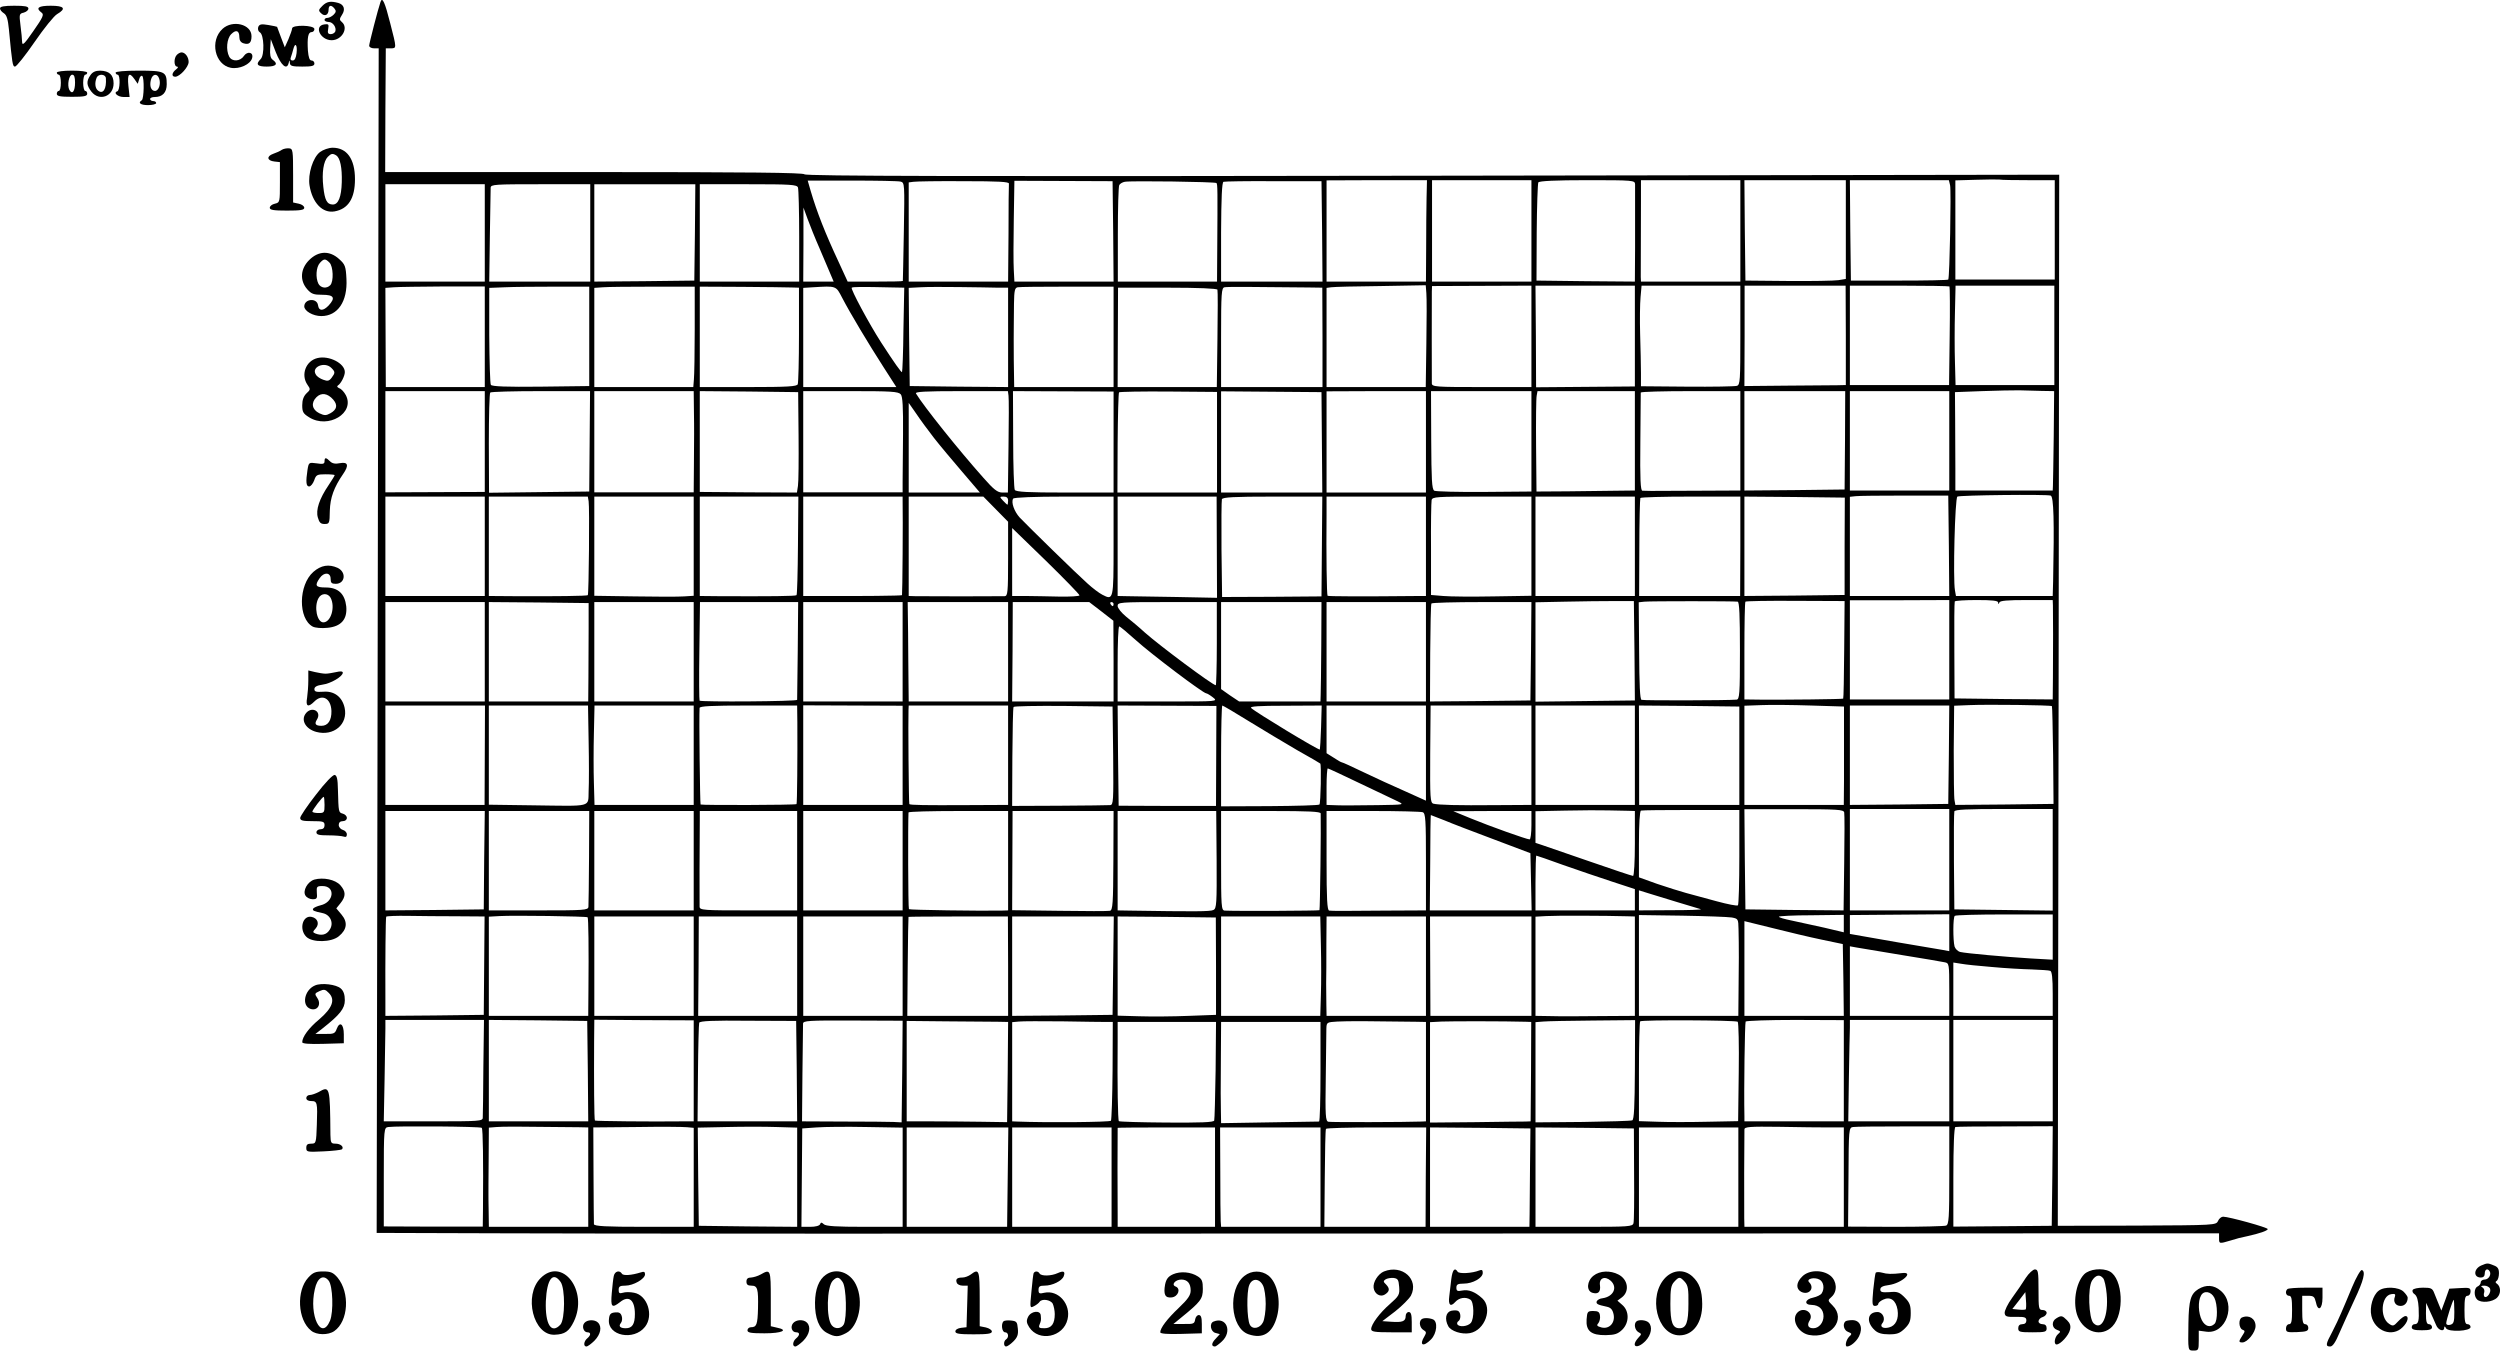 <?xml version="1.0" standalone="no"?>
<!DOCTYPE svg PUBLIC "-//W3C//DTD SVG 20010904//EN"
 "http://www.w3.org/TR/2001/REC-SVG-20010904/DTD/svg10.dtd">
<svg version="1.0" xmlns="http://www.w3.org/2000/svg"
 width="1232.509pt" height="665.829pt" viewBox="0 0 1232.509 665.829"
 preserveAspectRatio="xMidYMid meet">
<g transform="translate(-76,698.828) scale(0.1,-0.1)"
fill="#000000" stroke="none">
<path d="M2636 6979 c-12 -34 -56 -205 -56 -216 0 -7 11 -13 24 -13 l23 0 -5
-2920 -5 -2920 634 -2 c349 -2 2392 -2 4542 -1 l3907 1 0 -24 c0 -28 1 -28 55
-12 46 14 40 12 85 22 59 13 100 27 100 35 0 8 -192 61 -220 61 -8 0 -20 -9
-25 -21 -10 -21 -14 -21 -400 -23 l-390 -1 4 2591 3 2591 -3090 -5 c-2309 -4
-3091 -2 -3096 7 -5 8 -276 11 -1037 11 l-1030 0 1 305 2 305 24 0 c30 0 30
-1 -2 123 -26 103 -39 133 -48 106z m8125 -879 l129 0 0 -245 0 -245 -245 0
-245 0 0 245 0 244 103 3 c56 2 108 2 115 1 8 -2 72 -3 143 -3z m-5561 -7 c20
-5 20 -11 16 -247 -2 -132 -5 -242 -5 -243 -1 -2 -62 -3 -137 -3 l-135 0 -45
98 c-66 141 -107 246 -137 348 l-15 52 219 0 c120 0 228 -2 239 -5z m534 -10
c-1 -7 -2 -119 -2 -248 l-2 -235 -245 0 -245 0 0 244 0 245 23 3 c12 2 123 4
247 3 174 0 225 -3 224 -12z m514 -235 l2 -248 -244 0 -245 0 -3 58 c-2 31 -2
143 0 248 l3 191 242 -1 242 -1 3 -247z m509 238 c6 -5 6 -34 4 -333 l-1 -153
-244 0 -245 0 0 233 c0 127 3 237 7 243 4 7 16 14 27 16 28 6 446 0 452 -6z
m521 -238 l2 -248 -250 0 -250 0 0 244 c1 166 4 246 12 248 6 2 117 4 247 3
l236 0 3 -247z m515 164 c-1 -48 -2 -160 -2 -249 l-1 -163 -245 0 -245 0 0
250 0 249 248 1 247 0 -2 -88z m517 -162 l0 -250 -245 0 -245 0 0 250 0 250
245 0 245 0 0 -250z m511 230 c0 -11 0 -49 0 -85 0 -36 0 -139 0 -230 l-1
-165 -242 2 -243 3 1 237 c1 130 5 241 8 247 5 7 84 11 242 11 227 0 234 -1
235 -20z m519 -230 l0 -250 -245 0 -245 0 -1 23 c0 21 0 151 1 370 l0 107 245
0 245 0 0 -250z m520 6 l0 -243 -37 -6 c-21 -3 -132 -5 -248 -4 l-210 2 -3
248 -2 247 250 0 250 0 0 -244z m514 219 c6 -23 -2 -454 -9 -465 -2 -3 -110
-5 -242 -5 l-238 0 -3 248 -2 247 244 0 244 0 6 -25z m-7224 -235 l0 -240
-245 0 -245 0 0 240 0 240 245 0 245 0 0 -240z m520 0 l0 -240 -249 0 -249 0
3 223 c2 122 4 230 4 240 1 16 20 17 246 17 l245 0 0 -240z m516 3 l-3 -238
-247 -3 -246 -2 0 240 0 240 249 0 249 0 -2 -237z m508 221 c3 -9 6 -117 6
-240 l0 -224 -245 0 -245 0 0 240 0 240 239 0 c209 0 240 -2 245 -16z m108
-304 c22 -52 47 -110 54 -127 l14 -33 -75 0 -75 0 1 183 0 182 20 -55 c11 -30
38 -98 61 -150z m-1652 -432 l0 -248 -244 0 -244 0 -1 244 -1 245 42 3 c24 2
134 3 246 4 l202 0 0 -248z m515 2 l0 -245 -239 -3 c-168 -2 -242 1 -246 9 -4
6 -7 116 -8 245 l0 233 77 3 c42 2 153 3 246 3 l170 0 0 -245z m520 35 c0
-116 -2 -227 -4 -247 l-3 -38 -244 0 -244 0 0 244 0 245 43 3 c23 2 134 3 247
3 l205 0 0 -210z m477 206 l37 -1 0 -231 c0 -127 -3 -237 -6 -245 -4 -11 -48
-14 -244 -14 l-239 0 0 248 0 247 208 -1 c114 -1 224 -2 244 -3z m250 -51 c40
-77 130 -227 204 -342 l63 -98 -229 0 -230 0 0 244 0 245 48 3 c116 7 113 8
144 -52z m254 51 l52 -1 -4 -206 c-1 -113 -5 -208 -7 -210 -3 -4 -39 47 -103
146 -60 93 -152 265 -145 270 8 4 36 5 207 1z m512 -1 l52 0 0 -245 0 -245
-242 2 -243 3 -3 242 -2 242 57 3 c32 2 119 2 193 1 74 -1 159 -2 188 -3z
m572 -242 l0 -248 -245 0 -245 0 -2 133 c0 72 -1 148 0 167 0 19 1 70 1 112 1
64 4 77 18 80 9 2 120 3 245 3 l228 0 0 -247z m962 243 l67 -1 1 -245 0 -245
-250 0 -250 0 0 244 c0 222 2 245 17 248 15 3 133 2 415 -1z m580 -28 c2 -21
2 -134 0 -250 l-3 -213 -244 0 -245 0 0 244 0 245 23 3 c12 2 122 5 244 6
l222 4 3 -39z m518 -213 l0 -250 -245 0 c-226 0 -245 1 -246 18 -1 21 0 416 0
453 l1 27 245 1 245 1 0 -250z m510 1 l0 -248 -243 -2 -244 -2 -1 251 -2 250
245 0 245 0 0 -249z m520 5 c0 -224 -1 -245 -17 -250 -10 -3 -120 -5 -245 -4
l-228 2 0 65 c0 36 -2 122 -4 191 -2 69 -1 151 2 183 l5 57 243 0 244 0 0
-244z m520 -1 l0 -245 -42 -1 c-24 0 -136 -1 -251 -2 l-207 -2 1 248 0 247
249 0 249 0 1 -245z m511 241 c2 -2 3 -113 1 -245 l-3 -241 -244 0 -245 0 0
245 0 245 243 0 c134 0 246 -2 248 -4z m517 -241 l0 -245 -244 0 -243 0 -3
113 c-2 61 -2 172 0 245 l3 132 243 0 244 0 0 -245z m-4126 225 c2 -5 2 -116
0 -245 l-3 -235 -244 0 -245 0 1 245 1 245 243 0 c152 0 245 -4 247 -10z
m4064 -499 l61 -1 -2 -222 c-2 -123 -3 -233 -4 -245 l-1 -23 -240 0 -240 0 0
108 c0 59 -1 168 -1 242 l-1 135 133 5 c74 3 157 4 184 4 28 -1 78 -2 111 -3z
m-7676 -249 l0 -249 -245 -1 -245 -1 0 250 0 249 245 0 245 0 0 -248z m517 1
l-2 -248 -247 -3 -247 -3 -1 244 c0 134 3 247 7 250 3 4 116 7 249 7 l243 0
-2 -247z m514 160 c1 -49 1 -104 1 -123 0 -19 -1 -92 -1 -162 l-1 -127 -245 0
-245 0 0 249 0 250 245 0 245 0 1 -87z m516 -133 c1 -118 0 -230 -3 -247 l-5
-33 -239 1 -240 2 0 248 0 249 243 -2 242 -3 2 -215z m504 204 c9 -11 12 -61
11 -197 -1 -100 -2 -205 -2 -234 l0 -52 -245 0 -245 0 0 249 0 250 234 0 c200
0 235 -2 247 -16z m531 -6 c2 -13 2 -125 0 -250 l-3 -228 -28 0 c-23 0 -42 15
-93 73 -122 137 -294 352 -332 415 -6 9 41 12 223 12 l230 0 3 -22z m518 -229
l0 -249 -239 0 c-181 0 -242 3 -248 13 -4 6 -8 119 -8 249 l-1 238 248 -1 248
-1 0 -249z m510 -1 l0 -248 -245 0 -246 0 1 244 c1 134 4 247 7 250 3 3 113 5
244 4 l239 -2 0 -248z m517 0 l2 -248 -250 0 -249 0 0 250 0 249 248 -2 247
-2 2 -247z m513 2 l0 -250 -245 0 -245 0 0 249 0 250 245 1 245 0 0 -250z
m520 3 l0 -248 -233 -2 c-127 -1 -238 2 -246 6 -12 8 -14 54 -15 250 l-1 241
248 0 247 0 0 -247z m510 2 l0 -245 -87 -1 c-49 -1 -158 -2 -243 -3 l-155 -1
-2 225 c-1 124 0 235 3 248 l4 22 240 0 240 0 0 -245z m520 0 l0 -245 -205 -1
c-113 0 -218 -1 -235 -1 -16 0 -36 1 -43 1 -9 1 -12 54 -10 239 1 130 2 240 2
245 1 4 111 7 246 7 l245 0 0 -245z m516 3 l-2 -243 -247 -3 -247 -2 0 245 0
245 249 0 248 0 -1 -242z m514 -3 l0 -245 -245 0 -245 0 0 245 0 245 245 0
245 0 0 -245z m-5006 15 c28 -36 91 -111 139 -167 l88 -103 -176 0 -175 0 0
221 0 221 37 -53 c20 -30 59 -83 87 -119z m5004 -532 l2 -248 -245 0 -245 0 0
244 0 245 28 3 c15 2 124 3 242 3 l215 0 3 -247z m502 247 c15 -5 18 -125 12
-422 l-2 -73 -239 0 -238 0 -5 28 c-10 55 0 455 12 462 12 7 437 12 460 5z
m-7720 -250 l0 -245 -245 0 -245 0 0 245 0 245 245 0 245 0 0 -245z m512 222
c5 -27 1 -457 -4 -463 -4 -4 -159 -6 -355 -5 l-133 1 0 245 0 245 244 0 244 0
4 -23z m518 -221 l0 -245 -47 -3 c-27 -2 -137 -2 -245 0 l-198 3 0 244 0 245
245 0 245 0 0 -244z m514 3 c-1 -132 -4 -242 -7 -245 -5 -5 -130 -6 -379 -5
l-98 1 0 245 0 245 243 0 243 0 -2 -241z m516 219 c2 -82 -1 -462 -3 -464 -3
-3 -207 -5 -384 -4 l-103 0 0 245 0 245 245 0 245 0 0 -22z m459 -40 l61 -62
0 -183 c0 -167 -2 -183 -17 -184 -22 -1 -396 -1 -440 0 l-33 1 0 245 0 245
184 0 184 0 61 -62z m61 42 c0 -11 -2 -20 -3 -20 -2 0 -12 9 -22 20 -18 19
-17 20 3 20 15 0 22 -6 22 -20z m520 -224 c0 -266 -1 -268 -55 -240 -16 8 -49
33 -74 56 -53 47 -292 281 -334 325 -27 30 -43 75 -32 93 4 6 107 10 251 10
l244 0 0 -244z m509 -5 l1 -250 -197 4 c-109 2 -219 4 -245 4 l-48 1 0 245 0
245 244 0 244 0 1 -249z m518 3 l-2 -246 -245 -2 -245 -1 -3 235 c-1 129 0
240 2 247 4 10 61 13 250 13 l245 0 -2 -246z m513 1 l0 -245 -32 0 c-289 -3
-449 -2 -453 1 -4 4 -7 199 -5 402 l0 87 245 0 245 0 0 -245z m520 0 l0 -244
-187 -3 c-104 -2 -215 -1 -248 2 l-60 5 0 225 c-1 124 1 233 3 243 4 16 24 17
248 17 l244 0 0 -245z m510 0 l0 -245 -245 0 -245 0 0 245 0 245 245 0 245 0
0 -245z m520 0 l-1 -245 -249 0 -249 0 1 238 c0 130 3 240 5 245 2 4 114 7
248 7 l245 0 0 -245z m514 0 l0 -240 -247 -3 -247 -2 0 245 0 245 248 -2 247
-3 -1 -240z m-3772 -242 c-1 -4 -45 -7 -99 -6 -54 1 -128 3 -165 3 l-68 0 0
168 0 167 166 -161 c91 -89 166 -166 166 -171z m2736 -273 l2 -245 -245 -3
-245 -3 0 245 0 245 148 3 c81 2 190 3 242 3 l95 0 3 -245z m509 242 c8 -2 11
-67 11 -242 0 -215 -2 -240 -17 -241 -46 -4 -458 -5 -468 -1 -8 2 -11 72 -12
242 l-2 239 28 3 c28 3 438 3 460 0z m525 -236 c-1 -132 -3 -241 -5 -242 -2
-3 -293 -6 -409 -5 l-78 1 0 238 c0 131 2 241 5 244 3 3 114 5 247 4 l242 -1
-2 -239z m518 -1 l0 -245 -245 0 -245 0 0 244 0 245 245 0 245 1 0 -245z m241
233 c0 -10 2 -10 6 0 3 9 40 12 134 12 l129 0 1 -27 c1 -38 1 -225 0 -356 l-1
-107 -242 2 -242 3 -1 235 c-1 129 0 238 2 243 2 4 51 7 109 7 76 0 104 -3
105 -12z m-7461 -243 l0 -245 -245 0 -245 0 0 245 0 245 245 0 245 0 0 -245z
m512 115 c0 -69 -1 -178 -1 -242 l-1 -118 -245 0 -245 0 0 245 0 245 246 -2
246 -3 0 -125z m518 -115 l0 -245 -245 0 -245 0 0 245 0 245 245 0 245 0 0
-245z m513 8 c-2 -131 -3 -241 -3 -245 0 -8 -473 -11 -481 -4 -2 2 -3 113 -1
245 l3 241 242 0 242 0 -2 -237z m517 -8 l0 -245 -245 0 -245 0 0 245 0 245
245 0 245 0 0 -245z m520 0 l0 -245 -245 0 -245 0 -1 93 c0 50 -2 161 -2 244
l-2 153 248 0 247 0 0 -245z m460 199 l59 -46 1 -199 0 -199 -250 0 -250 0 2
245 1 245 188 0 189 0 60 -46z m60 36 c0 -5 -2 -10 -4 -10 -3 0 -8 5 -11 10
-3 6 -1 10 4 10 6 0 11 -4 11 -10z m509 -195 c0 -113 -3 -205 -5 -205 -15 0
-277 195 -350 260 -27 25 -69 60 -92 78 -23 19 -42 42 -42 53 0 18 11 19 244
19 l245 0 0 -205z m515 -8 c-1 -116 -2 -227 -3 -244 l-1 -33 -201 0 -200 0
-45 30 -44 31 0 214 0 215 248 0 247 0 -1 -213z m516 -32 l0 -245 -245 0 -245
0 0 245 0 245 245 0 245 0 0 -245z m518 3 l-3 -243 -248 -3 -247 -2 1 237 c1
131 3 241 6 246 2 4 114 7 249 7 l244 0 -2 -242z m-1948 54 c75 -68 332 -262
347 -262 4 0 19 -9 33 -20 25 -20 25 -20 -222 -20 l-248 0 0 185 c0 102 3 185
8 185 4 0 41 -31 82 -68z m3491 -452 c0 -69 0 -178 0 -242 l-1 -118 -245 0
-245 0 0 245 0 244 83 3 c45 2 155 1 245 -2 l163 -5 0 -125z m1025 127 c2 -2
4 -111 6 -243 l2 -239 -242 -3 -242 -2 -4 22 c-3 13 -4 123 -4 245 l2 222 75
3 c91 4 403 0 407 -5z m-7726 -242 l-1 -245 -245 0 -244 0 0 245 0 245 245 0
246 0 -1 -245z m512 68 c2 -98 2 -208 0 -245 -3 -81 22 -74 -274 -70 l-218 3
0 244 0 245 245 0 244 0 3 -177z m518 -68 l0 -245 -245 0 -244 0 -3 108 c-2
59 -2 169 0 245 l3 137 245 0 244 0 0 -245z m511 163 c1 -169 -1 -402 -4 -404
-5 -5 -468 -6 -473 -2 -3 4 -8 433 -5 476 1 9 56 12 241 12 l240 0 1 -82z
m519 -164 l0 -244 -245 0 -245 0 0 245 0 246 245 -1 245 -1 0 -245z m520 1 l0
-245 -207 -1 c-201 -1 -275 0 -280 5 -3 3 -6 426 -4 464 l1 22 245 0 245 0 0
-245z m518 -2 c2 -226 1 -243 -15 -244 -10 -1 -123 -2 -251 -3 l-232 -1 1 240
c1 132 3 243 6 248 2 4 113 6 246 5 l242 -3 3 -242z m508 -2 l-1 -246 -240 0
-240 1 -3 247 -2 247 243 -1 244 -1 -1 -247z m162 171 c70 -43 177 -107 237
-142 61 -34 112 -64 114 -66 6 -5 2 -196 -4 -202 -3 -4 -114 -7 -246 -8 l-239
-1 0 248 c0 137 3 249 6 249 3 0 63 -35 132 -78z m355 -29 c-2 -59 -5 -108 -6
-110 -5 -5 -319 185 -339 205 -8 8 39 11 169 11 l179 1 -3 -107z m517 -127 l0
-235 -102 46 c-57 25 -149 67 -205 94 -56 27 -104 49 -108 49 -3 0 -21 10 -40
23 l-35 22 0 118 0 117 245 0 245 0 0 -234z m520 -11 l0 -245 -167 -1 c-204
-2 -292 1 -316 7 -16 5 -17 24 -16 245 l2 239 249 0 248 0 0 -245z m510 0 l0
-245 -245 0 -245 0 0 245 0 245 245 0 245 0 0 -245z m515 -2 l0 -243 -247 0
-247 0 0 245 -1 245 247 -2 248 -3 0 -242z m1033 5 l-3 -243 -242 -3 -243 -2
0 245 0 245 245 0 245 0 -2 -242z m-2905 -141 c84 -40 168 -80 187 -89 35 -17
34 -17 -95 -19 -139 -2 -184 -2 -227 0 l-28 1 0 90 c0 50 3 90 6 90 3 0 74
-33 157 -73z m1325 -136 l32 -1 0 -160 c0 -90 -4 -160 -9 -160 -5 0 -101 32
-213 71 -112 39 -218 75 -235 81 l-33 11 0 78 0 78 148 3 c81 2 176 2 212 1
36 -1 80 -2 98 -2z m547 -228 c0 -127 -3 -235 -7 -238 -3 -4 -50 5 -105 20
-54 15 -122 33 -151 41 -29 8 -93 28 -143 45 l-89 32 0 162 c0 100 4 165 10
167 6 2 117 3 248 3 l237 0 0 -232z m517 220 c2 -9 2 -121 0 -250 l-3 -233
-242 2 -242 3 -3 247 -2 247 244 0 c217 0 245 -2 248 -16z m518 -233 l0 -250
-245 0 -245 0 0 250 0 250 245 0 245 0 0 -250z m510 0 l0 -251 -242 3 -243 3
-2 235 c-1 129 0 241 2 248 3 9 61 12 245 12 l240 0 0 -250z m-7733 -2 l-2
-243 -242 -3 -243 -2 0 245 0 245 245 0 245 0 -3 -242z m517 15 c-1 -126 -2
-236 -3 -245 -1 -17 -20 -18 -246 -18 l-245 0 0 245 0 245 248 0 247 0 -1
-227z m516 -18 l0 -245 -245 0 -245 0 0 245 0 245 245 0 245 0 0 -245z m510 0
l0 -245 -240 0 c-222 0 -240 1 -241 18 -1 14 0 319 1 435 l0 37 240 0 240 0 0
-245z m520 0 l0 -245 -245 0 -245 0 0 245 0 245 245 0 245 0 0 -245z m520 0
l0 -245 -32 -1 c-104 -2 -453 3 -457 7 -4 4 -5 425 -2 477 1 4 111 7 246 7
l245 0 0 -245z m519 1 c-1 -212 -3 -245 -17 -248 -8 -2 -120 -2 -249 0 l-233
3 1 244 1 245 249 0 249 0 -1 -244z m509 4 c1 -217 0 -241 -16 -248 -15 -8
-93 -8 -414 -3 l-58 1 0 245 0 245 243 0 243 0 2 -240z m513 228 c2 -63 -3
-473 -6 -477 -4 -3 -402 -5 -467 -2 -17 1 -18 20 -18 246 l0 245 245 0 c189 0
245 -3 246 -12z m503 6 c14 -5 16 -36 16 -245 l0 -239 -197 -1 c-218 -2 -262
-2 -280 0 -10 1 -13 57 -13 246 l0 245 229 0 c126 0 236 -3 245 -6z m536 -64
c0 -38 -4 -70 -9 -70 -14 0 -196 65 -291 104 l-85 35 193 1 192 0 0 -70z
m-429 24 c35 -15 145 -57 244 -94 l180 -68 3 -141 3 -141 -251 0 -251 0 2 235
c0 129 2 235 3 235 1 0 31 -12 67 -26z m585 -220 c71 -25 180 -62 241 -82
l113 -37 0 -52 0 -53 -245 0 -245 0 0 135 c0 74 2 135 4 135 2 0 61 -20 132
-46z m569 -185 c55 -16 105 -31 110 -33 6 -3 -61 -5 -147 -5 l-158 -1 0 50 0
49 48 -15 c26 -8 92 -28 147 -45z m-6023 -68 l137 -1 -2 -242 -2 -243 -242 -3
-243 -2 0 82 c-1 188 1 402 4 407 2 3 51 5 108 4 56 -1 165 -2 240 -2z m645
-5 c4 -4 6 -148 4 -363 l-1 -123 -245 0 -245 0 0 244 0 245 53 3 c70 4 429 -1
434 -6z m5126 5 l37 -1 0 -245 0 -245 -165 -1 c-91 -1 -172 -1 -180 -1 -8 0
-44 0 -80 1 l-65 1 0 244 0 245 53 3 c46 3 296 2 400 -1z m515 -6 c31 -6 32
-7 33 -58 2 -73 2 -194 0 -319 l-1 -108 -245 0 -245 0 0 249 0 248 213 -3
c116 -2 227 -6 245 -9z m552 -30 l0 -43 -97 23 c-54 12 -126 28 -160 35 -35 7
-63 15 -63 19 0 3 72 7 160 7 l160 2 0 -43z m520 -45 l0 -91 -32 6 c-135 22
-334 57 -390 67 l-68 12 0 46 0 47 245 2 245 2 0 -91z m510 -21 l0 -112 -107
6 c-128 8 -319 25 -349 32 -12 3 -24 15 -28 27 -8 31 -8 143 1 151 3 4 114 7
245 7 l238 0 0 -111z m-6700 -144 l0 -245 -245 0 -245 0 0 245 0 245 245 0
245 0 0 -245z m510 0 l0 -245 -244 0 -244 0 2 245 1 245 242 0 243 0 0 -245z
m520 0 l0 -245 -245 0 -245 0 0 245 0 245 245 0 245 0 0 -245z m520 0 l0 -245
-249 0 -248 0 2 243 c1 133 3 243 4 245 0 1 111 2 246 2 l244 0 1 -245z m518
3 l-3 -243 -247 -3 -248 -2 0 245 0 245 250 0 251 0 -3 -242z m507 -3 l0 -240
-135 -5 c-74 -3 -183 -4 -242 -2 l-108 3 0 245 0 244 242 -2 242 -3 1 -240z
m517 103 c2 -79 2 -189 0 -245 l-3 -103 -244 0 -245 0 0 245 0 245 244 0 245
0 3 -142z m518 -103 l0 -245 -245 0 -245 0 -1 53 c0 28 -1 77 -1 107 1 30 1
117 1 193 l1 137 245 0 245 0 0 -245z m520 0 l0 -245 -249 0 -249 0 -1 245 -1
245 250 0 250 0 0 -245z m1430 131 l105 -22 3 -177 2 -177 -245 0 -245 0 0
234 0 233 138 -34 c75 -19 184 -45 242 -57z m395 -76 c105 -17 200 -33 213
-36 21 -4 22 -8 22 -134 l0 -130 -245 0 -245 0 0 171 0 172 33 -6 c17 -3 118
-20 222 -37z m445 -59 c63 -6 151 -11 195 -12 44 -2 86 -4 93 -7 8 -3 12 -35
12 -113 l0 -109 -245 0 -245 0 0 131 0 132 38 -6 c21 -4 89 -11 152 -16z
m-7437 -493 c-1 -128 -2 -241 -3 -250 0 -17 -18 -18 -244 -18 l-244 0 4 208
c2 114 4 226 4 250 l0 42 243 0 243 0 -3 -232z m515 -20 l2 -248 -245 0 -245
0 0 250 0 250 243 -2 242 -3 3 -247z m522 1 l0 -249 -52 0 c-156 -2 -433 1
-435 4 -4 3 -5 197 -4 389 l1 108 245 -2 245 -1 0 -249z m508 -1 l2 -248 -245
0 -246 0 2 238 c1 130 4 242 6 248 3 9 71 12 241 10 l237 -1 3 -247z m520 -2
l-3 -251 -40 2 c-22 1 -132 2 -245 2 l-206 1 2 233 c2 127 3 239 3 249 1 14
25 16 246 15 l245 -1 -2 -250z m470 245 l52 -1 -2 -247 -3 -247 -130 2 c-71 1
-183 2 -247 2 l-118 0 0 248 0 247 198 -2 c108 -1 221 -2 250 -2z m538 -1 l30
0 -1 -239 c-1 -131 -5 -243 -8 -248 -5 -7 -315 -10 -464 -4 l-23 1 0 244 0
245 33 3 c17 2 115 2 217 1 102 -2 199 -3 216 -3z m1522 1 l52 -1 0 -245 0
-245 -22 -1 c-75 -3 -446 -4 -459 -1 -14 3 -16 28 -13 215 1 117 3 226 3 244
1 31 2 32 54 35 45 3 188 2 385 -1z m544 0 l27 -1 -1 -245 -2 -245 -26 -1
c-14 0 -125 -1 -247 -3 l-223 -2 0 247 0 248 58 3 c47 2 312 2 414 -1z m538
-237 c-1 -179 -4 -246 -13 -249 -7 -3 -117 -6 -244 -8 l-233 -2 0 247 0 247
38 3 c20 2 131 4 245 5 l208 2 -1 -245z m507 237 c4 -3 7 -115 5 -248 l-3
-242 -152 -3 c-84 -2 -194 -2 -244 0 l-93 3 0 243 c0 133 3 245 6 249 8 8 470
6 481 -2z m523 -242 l0 -249 -245 0 -245 0 0 23 c-3 136 2 462 6 469 3 4 113
8 245 8 l239 -1 0 -250z m520 1 l0 -250 -249 0 -249 0 3 213 c2 116 4 229 5
250 l0 37 245 0 245 0 0 -250z m510 0 l0 -250 -245 0 -245 0 0 250 0 250 245
0 245 0 0 -250z m-4127 3 c-2 -131 -5 -243 -7 -249 -3 -9 -68 -11 -235 -10
-127 1 -233 4 -235 7 -5 4 -8 179 -6 392 l0 97 243 0 242 0 -2 -237z m517 -8
c0 -135 -3 -245 -7 -246 -5 0 -115 -2 -245 -4 l-238 -4 -1 59 c0 33 -1 74 -1
90 0 17 1 102 1 190 l1 160 245 0 245 0 0 -245z m-4135 -277 c6 -5 8 -165 6
-400 l-1 -87 -244 0 -244 1 0 243 c0 241 1 244 22 247 41 6 455 3 461 -4z
m478 3 l47 -1 0 -245 0 -245 -245 0 -245 0 -1 75 c-1 41 -1 82 -1 90 0 8 0 84
1 169 l1 155 38 3 c31 3 121 2 405 -1z m567 -247 l0 -244 -245 0 c-188 0 -245
3 -247 13 0 6 -2 117 -2 244 l-1 233 215 2 c118 2 230 1 248 -1 l32 -3 0 -244z
m510 0 l0 -244 -242 2 -243 3 -3 242 -2 242 142 3 c79 2 189 2 246 0 l102 -3
0 -245z m520 1 l0 -245 -188 0 c-137 0 -192 3 -201 13 -11 10 -14 10 -18 0 -3
-8 -23 -13 -48 -13 l-44 0 2 243 2 242 70 5 c39 3 150 4 248 2 l177 -3 0 -244z
m4568 245 l72 0 0 -245 0 -245 -245 0 -245 0 -1 43 c-1 41 0 408 1 437 0 13
25 15 172 13 95 -2 206 -3 246 -3z m592 -236 c0 -210 -2 -243 -16 -248 -8 -3
-120 -6 -249 -6 l-234 1 2 244 c1 237 2 244 22 247 11 2 122 3 248 3 l227 0 0
-241z m508 -4 l-3 -245 -242 -2 -243 -2 0 244 c0 155 4 245 10 247 6 2 116 3
245 3 l235 1 -2 -246z m-5150 -5 l-3 -245 -247 0 -248 0 0 245 0 245 250 0
251 0 -3 -245z m512 0 l0 -245 -245 0 -245 0 0 245 0 245 245 0 245 0 0 -245z
m510 0 l0 -245 -240 0 -240 0 0 53 c-1 53 -1 430 0 435 0 1 108 2 240 2 l240
0 0 -245z m520 0 l0 -245 -245 0 -245 0 -2 28 c-1 15 -2 125 -2 244 l-1 218
248 0 247 0 0 -245z m519 0 l-1 -245 -250 0 -249 0 2 238 c1 130 3 240 6 245
2 4 114 7 249 7 l245 0 -2 -245z m514 60 c-1 -99 -2 -208 -2 -242 l-1 -63
-245 0 -245 0 0 245 0 245 248 -2 247 -3 -2 -180z m513 -45 c1 -124 0 -233 -3
-242 -4 -17 -24 -18 -244 -18 l-239 0 0 245 0 245 243 -2 242 -3 1 -225z m514
-15 l0 -245 -245 0 -245 0 0 245 0 245 245 0 245 0 0 -245z"/>
<path d="M2349 6959 c-19 -19 -20 -23 -6 -36 18 -18 37 -9 37 18 0 22 13 25
29 5 9 -11 8 -18 -4 -30 -9 -9 -23 -16 -31 -16 -8 0 -14 -4 -14 -10 0 -5 9
-10 20 -10 21 0 40 -27 33 -47 -3 -7 -13 -13 -22 -13 -14 0 -17 6 -13 26 4 22
2 25 -19 22 -53 -7 -20 -78 36 -78 51 0 85 61 50 90 -12 10 -12 15 1 35 18 27
10 51 -19 59 -38 10 -56 7 -78 -15z"/>
<path d="M760 6947 c0 -7 8 -17 19 -24 14 -9 20 -29 25 -80 16 -168 18 -183
30 -183 7 0 51 55 97 122 46 67 96 129 111 137 46 27 35 41 -32 41 -61 0 -76
-11 -45 -34 13 -9 7 -23 -40 -90 -44 -64 -55 -75 -56 -55 0 13 -4 50 -8 82 -7
55 -6 58 16 63 13 4 23 12 23 20 0 11 -17 14 -70 14 -50 0 -70 -4 -70 -13z"/>
<path d="M1857 6846 c-64 -59 -38 -177 41 -192 42 -8 97 17 105 48 8 29 -23
36 -41 10 -18 -27 -58 -29 -72 -3 -17 33 -12 89 10 111 24 24 40 18 40 -15 0
-15 7 -26 20 -30 28 -9 40 2 40 35 0 59 -93 82 -143 36z"/>
<path d="M2033 6855 c-3 -11 0 -21 8 -26 21 -11 24 -113 4 -132 -26 -26 -17
-37 30 -37 47 0 58 13 29 34 -11 8 -14 25 -12 56 l3 45 25 -65 c26 -65 54 -89
63 -53 4 17 5 17 6 1 1 -15 11 -18 61 -18 47 0 60 3 60 15 0 8 -6 15 -14 15
-10 0 -15 15 -18 48 -4 65 1 92 18 92 8 0 14 7 14 15 0 20 -110 22 -110 3 0
-7 -9 -31 -18 -53 l-18 -40 -19 50 c-10 28 -19 51 -19 51 -1 1 -20 5 -43 9
-35 6 -44 4 -50 -10z m189 -129 c-3 -24 -9 -36 -19 -36 -10 0 -13 6 -9 16 3 9
9 27 12 40 9 36 21 21 16 -20z"/>
<path d="M1632 6718 c-16 -16 -15 -58 1 -58 7 -1 5 -6 -5 -14 -21 -16 -24 -36
-4 -36 22 0 66 48 66 73 0 24 -17 47 -35 47 -6 0 -16 -5 -23 -12z"/>
<path d="M1040 6630 c0 -5 5 -10 10 -10 6 0 10 -18 10 -40 0 -22 -4 -40 -10
-40 -5 0 -10 -6 -10 -14 0 -12 16 -15 75 -15 59 0 75 3 75 15 0 8 -4 14 -10
14 -5 0 -10 18 -10 40 0 22 5 40 10 40 6 0 10 5 10 10 0 6 -32 10 -75 10 -43
0 -75 -4 -75 -10z m90 -49 c0 -43 -14 -61 -28 -36 -12 23 -2 75 14 75 10 0 14
-12 14 -39z"/>
<path d="M1206 6618 c-21 -30 -20 -50 5 -82 39 -49 109 -23 109 41 0 42 -21
62 -67 63 -22 0 -37 -7 -47 -22z m76 -15 c4 -53 -14 -82 -39 -61 -14 11 -17
37 -7 62 8 22 44 20 46 -1z"/>
<path d="M1330 6630 c0 -5 5 -10 10 -10 14 0 12 -78 -2 -82 -21 -7 3 -28 32
-28 l29 0 -6 55 c-6 60 4 70 30 33 l16 -23 7 22 c3 13 10 20 15 17 11 -7 9
-113 -2 -120 -21 -13 -6 -24 31 -24 22 0 40 5 40 10 0 6 -7 10 -15 10 -8 0
-15 5 -15 10 0 6 10 10 23 10 38 0 59 22 59 63 0 62 -10 67 -138 67 -69 0
-114 -4 -114 -10z m215 -30 c9 -27 -3 -60 -21 -60 -19 0 -28 24 -20 55 8 30
32 33 41 5z"/>
<path d="M2150 6250 c-8 -6 -28 -15 -43 -20 -34 -12 -31 -34 6 -38 l27 -3 0
-99 c0 -98 0 -100 -25 -106 -14 -3 -25 -12 -25 -20 0 -11 19 -14 85 -14 67 0
85 3 85 14 0 8 -12 17 -27 20 l-28 6 0 133 c0 125 -1 132 -20 134 -11 1 -27
-2 -35 -7z"/>
<path d="M2338 6239 c-35 -26 -61 -109 -52 -165 14 -86 64 -138 123 -128 68
12 101 64 101 159 0 100 -40 155 -110 155 -19 0 -47 -10 -62 -21z m80 -17 c19
-13 29 -60 27 -132 -2 -73 -17 -110 -44 -110 -29 0 -40 22 -47 87 -8 71 1 126
22 148 17 17 24 18 42 7z"/>
<path d="M2284 5706 c-43 -43 -47 -100 -10 -143 21 -24 32 -28 75 -28 58 0 66
-15 31 -53 -27 -28 -48 -28 -52 1 -5 38 -67 33 -68 -5 0 -23 43 -48 84 -48 81
0 130 72 124 183 -3 63 -7 72 -36 98 -47 43 -102 41 -148 -5z m100 -12 c19
-18 22 -94 4 -112 -18 -18 -46 -14 -58 7 -15 30 -12 82 7 103 20 22 27 22 47
2z"/>
<path d="M2325 5223 c-58 -14 -83 -83 -49 -132 15 -21 15 -24 -5 -42 -14 -14
-21 -32 -21 -59 0 -33 5 -41 34 -59 94 -59 227 21 181 109 -8 15 -22 31 -32
34 -11 5 -13 10 -7 14 15 9 34 47 34 66 0 43 -78 83 -135 69z m69 -49 c19 -19
19 -24 1 -48 -12 -16 -20 -18 -41 -10 -15 5 -32 16 -37 26 -24 37 44 66 77 32z
m9 -156 c23 -27 18 -49 -14 -67 -22 -12 -29 -12 -55 0 -36 18 -42 51 -14 79
24 24 55 20 83 -12z"/>
<path d="M2360 4714 c0 -13 -8 -15 -39 -10 -38 5 -39 5 -45 -32 -9 -59 -7 -82
8 -82 8 0 19 14 25 30 9 27 14 30 55 30 26 0 46 -2 46 -4 0 -3 -13 -24 -29
-48 -47 -69 -65 -124 -54 -161 7 -25 14 -32 33 -32 24 0 25 3 26 65 2 65 20
115 66 182 29 42 24 60 -15 53 -24 -5 -39 -2 -50 9 -20 20 -27 20 -27 0z"/>
<path d="M2305 4169 c-74 -65 -76 -231 -3 -270 12 -6 43 -9 71 -6 69 6 100 42
94 106 -7 62 -40 93 -101 93 -50 0 -56 9 -30 46 21 31 54 29 54 -3 0 -20 5
-25 25 -25 47 0 54 58 9 79 -43 19 -81 13 -119 -20z m85 -128 c24 -46 1 -121
-36 -121 -31 0 -47 77 -24 119 14 26 46 27 60 2z"/>
<path d="M2280 3634 c0 -27 -3 -66 -6 -86 -8 -43 5 -49 36 -18 39 39 82 15 84
-47 1 -46 -17 -73 -49 -73 -29 0 -36 9 -23 30 27 42 -27 70 -56 29 -23 -33 2
-75 53 -89 86 -23 158 38 140 119 -12 54 -52 84 -106 79 -34 -2 -43 0 -43 13
0 11 12 18 40 22 40 5 100 40 100 59 0 7 -12 8 -32 3 -18 -4 -42 -8 -53 -8
-11 0 -35 4 -52 8 l-33 8 0 -49z"/>
<path d="M2318 3071 c-43 -55 -78 -107 -78 -115 0 -13 12 -16 60 -16 53 0 60
-2 60 -20 0 -13 -7 -20 -20 -20 -11 0 -20 -7 -20 -15 0 -12 13 -15 59 -15 33
0 66 -3 75 -6 11 -4 16 -1 16 11 0 9 -9 19 -20 22 -11 3 -20 14 -20 24 0 12 7
19 20 19 12 0 20 7 20 16 0 9 -9 18 -20 21 -21 6 -21 6 -24 118 -1 53 -5 70
-16 73 -9 1 -47 -38 -92 -97z m42 -51 c0 -38 -2 -40 -30 -40 -16 0 -30 3 -30
7 0 8 49 73 56 73 2 0 4 -18 4 -40z"/>
<path d="M2310 2652 c-34 -10 -59 -56 -44 -79 6 -10 22 -18 35 -18 21 0 24 4
21 33 -2 29 0 32 28 32 65 0 57 -80 -10 -95 -16 -4 -32 -11 -36 -16 -5 -10 2
-13 49 -23 37 -9 54 -50 32 -82 -15 -24 -39 -30 -70 -18 -14 6 -14 8 2 26 19
22 9 50 -21 56 -44 9 -63 -61 -26 -98 30 -30 125 -28 161 3 40 33 44 69 13
106 l-26 31 21 26 c27 34 26 57 -1 88 -25 28 -84 40 -128 28z"/>
<path d="M2313 2130 c-53 -22 -68 -101 -21 -116 33 -10 53 22 33 53 -15 22
-14 24 10 35 22 10 29 9 46 -9 33 -33 18 -74 -47 -130 -52 -43 -84 -87 -84
-113 0 -7 34 -10 103 -8 l102 3 0 44 c0 51 -20 66 -35 27 -8 -23 -15 -26 -57
-25 l-48 0 35 27 c86 68 110 98 110 139 0 27 -6 46 -20 58 -22 20 -95 29 -127
15z"/>
<path d="M2330 1604 c-14 -7 -33 -14 -42 -14 -10 0 -18 -7 -18 -15 0 -9 9 -15
24 -15 30 0 32 -6 28 -117 -3 -91 -4 -93 -28 -93 -18 0 -24 -5 -24 -21 0 -20
4 -21 85 -17 46 2 87 7 91 10 11 12 -7 28 -32 28 -22 0 -24 4 -25 43 -2 241
-3 243 -59 211z"/>
<path d="M12994 750 c-39 -16 -42 -60 -3 -60 12 0 19 7 19 20 0 21 14 27 24
11 10 -16 -5 -41 -25 -41 -10 0 -19 -6 -19 -14 0 -8 -7 -16 -15 -20 -18 -7
-20 -47 -3 -64 19 -19 76 -14 99 9 20 20 19 56 -3 70 -6 4 -6 9 1 13 6 4 11
21 11 37 0 22 -6 32 -26 39 -29 12 -32 12 -60 0z m42 -115 c7 -17 -14 -48 -27
-40 -4 3 -5 13 -2 21 3 9 0 20 -8 25 -11 6 -8 9 9 9 12 0 25 -7 28 -15z"/>
<path d="M7583 720 c-29 -12 -55 -53 -51 -81 4 -30 33 -47 55 -33 24 15 26 29
7 49 -15 14 -15 18 -3 26 8 5 25 8 39 7 22 -3 25 -9 28 -44 3 -38 -1 -45 -44
-83 -53 -46 -94 -102 -94 -125 0 -13 16 -16 100 -16 l100 0 0 50 c0 38 -4 50
-15 50 -8 0 -15 -9 -15 -20 0 -26 -16 -32 -71 -28 l-44 3 63 48 c34 27 69 62
78 78 41 80 -43 155 -133 119z"/>
<path d="M7915 683 c-3 -27 -8 -65 -10 -85 -6 -44 6 -55 30 -28 19 21 51 26
74 11 18 -11 20 -94 2 -115 -15 -17 -56 -22 -66 -7 -3 5 -1 12 5 16 13 8 13
42 -1 50 -5 4 -21 4 -35 1 -26 -7 -33 -41 -14 -76 13 -24 66 -42 107 -34 74
14 113 123 61 171 -36 33 -68 45 -99 39 -24 -5 -29 -2 -29 14 0 16 7 20 36 20
45 0 94 28 94 53 0 14 -4 17 -17 12 -34 -14 -100 -18 -107 -6 -14 22 -25 10
-31 -36z"/>
<path d="M10747 688 c-15 -24 -45 -68 -67 -98 -22 -30 -38 -64 -37 -75 2 -17
9 -20 55 -19 44 1 52 -2 52 -18 0 -11 -7 -18 -20 -18 -13 0 -20 -7 -20 -20 0
-18 7 -20 70 -20 63 0 70 2 70 20 0 13 -7 20 -20 20 -11 0 -20 6 -20 14 0 8 9
18 20 21 11 3 20 13 20 21 0 8 -9 14 -20 14 -19 0 -20 7 -20 100 0 89 -2 100
-18 100 -9 0 -30 -19 -45 -42z m0 -155 c-3 -2 -19 -3 -36 -1 l-30 3 32 41 32
42 3 -40 c2 -22 1 -42 -1 -45z"/>
<path d="M11035 706 c-42 -43 -58 -146 -31 -210 32 -77 118 -101 170 -47 61
63 52 236 -13 271 -36 19 -100 12 -126 -14z m94 -20 c6 -7 14 -42 17 -77 10
-109 -24 -185 -65 -144 -24 24 -29 177 -7 210 18 28 38 32 55 11z"/>
<path d="M12356 643 c-20 -48 -44 -106 -54 -128 -9 -22 -29 -64 -44 -93 -33
-61 -34 -72 -10 -72 12 0 26 20 46 68 16 37 49 109 73 161 46 97 57 141 37
148 -6 2 -28 -36 -48 -84z"/>
<path d="M2280 690 c-60 -65 -53 -209 14 -262 26 -22 84 -23 114 -2 70 49 78
189 16 264 -22 25 -33 30 -71 30 -37 0 -50 -5 -73 -30z m100 -15 c21 -25 25
-154 7 -198 -43 -102 -105 26 -75 155 12 57 42 75 68 43z"/>
<path d="M3425 687 c-85 -85 -36 -283 69 -279 51 2 71 16 95 65 73 152 -57
321 -164 214z m99 -19 c23 -33 22 -184 -1 -210 -45 -49 -76 1 -72 115 5 110
35 149 73 95z"/>
<path d="M3786 698 c-3 -13 -7 -51 -10 -85 -6 -69 0 -76 41 -44 43 35 73 11
73 -59 0 -50 -13 -70 -45 -70 -28 0 -37 10 -24 26 6 7 8 23 4 34 -5 16 -14 20
-33 18 -22 -2 -28 -9 -30 -35 -8 -80 122 -107 178 -36 44 56 12 156 -54 168
-19 4 -44 4 -55 0 -17 -5 -21 -2 -21 14 0 17 6 21 33 21 39 0 97 33 97 56 0
12 -5 15 -22 9 -45 -14 -86 -17 -92 -6 -12 19 -35 12 -40 -11z"/>
<path d="M4510 705 c-14 -8 -35 -14 -47 -15 -16 0 -23 -6 -23 -20 0 -15 7 -20
24 -20 31 0 35 -15 33 -112 -2 -80 -7 -93 -35 -93 -9 0 -17 -7 -17 -15 0 -12
16 -15 84 -15 86 0 121 16 61 28 l-30 7 0 135 c0 145 -1 148 -50 120z"/>
<path d="M4832 704 c-35 -24 -53 -71 -54 -137 -1 -77 20 -131 61 -151 38 -20
54 -20 92 0 63 32 89 157 49 239 -30 62 -98 84 -148 49z m82 -36 c19 -26 22
-177 6 -209 -12 -22 -43 -25 -59 -5 -29 34 -25 191 5 221 21 20 30 19 48 -7z"/>
<path d="M5546 705 c-11 -8 -29 -15 -41 -15 -27 0 -35 -8 -28 -26 3 -8 16 -14
29 -14 l25 0 -3 -102 -3 -103 -27 -3 c-16 -2 -28 -9 -28 -18 0 -11 19 -14 90
-14 70 0 90 3 90 14 0 7 -13 16 -30 20 l-30 6 0 135 c0 142 -3 151 -44 120z"/>
<path d="M5856 712 c-2 -4 -7 -45 -11 -91 -8 -82 -8 -83 13 -72 12 6 24 16 27
21 11 17 54 11 65 -9 5 -11 10 -34 10 -51 0 -48 -16 -70 -51 -70 -26 0 -30 3
-24 18 8 20 8 21 6 45 -2 28 -49 22 -63 -8 -9 -19 -7 -29 6 -50 48 -74 169
-49 189 39 18 74 -45 146 -114 131 -25 -6 -29 -4 -29 14 0 17 6 21 30 21 38 0
85 23 94 46 9 24 0 29 -29 16 -32 -15 -82 -16 -90 -2 -7 12 -22 13 -29 2z"/>
<path d="M6543 706 c-24 -11 -33 -23 -39 -50 -9 -50 0 -68 33 -64 32 4 46 44
18 54 -22 9 0 34 29 34 30 0 46 -19 46 -54 0 -23 -13 -42 -58 -85 -58 -55 -92
-100 -92 -121 0 -7 35 -10 103 -8 l102 3 0 45 c0 33 -4 45 -15 45 -8 0 -16
-10 -18 -22 -3 -21 -9 -23 -55 -22 l-52 0 39 32 c96 78 106 92 106 141 0 37
-4 48 -24 61 -35 23 -86 27 -123 11z"/>
<path d="M6895 698 c-83 -65 -70 -258 21 -288 71 -24 118 6 140 89 20 77 1
166 -43 201 -34 26 -83 26 -118 -2z m92 -48 c7 -14 13 -54 13 -90 0 -36 -6
-76 -13 -90 -15 -31 -52 -38 -65 -13 -15 27 -17 164 -3 196 14 35 50 34 68 -3z"/>
<path d="M8616 699 c-33 -26 -36 -74 -6 -84 29 -9 42 4 38 36 -6 36 24 49 53
23 35 -32 14 -78 -40 -86 -14 -1 -26 -9 -29 -15 -4 -13 3 -17 50 -27 19 -4 28
-14 33 -37 9 -42 -21 -75 -60 -65 -22 6 -25 10 -15 21 6 8 10 24 8 37 -2 18
-9 23 -33 23 -28 0 -30 -3 -33 -41 -4 -57 22 -79 95 -78 45 1 59 6 81 27 35
35 35 92 0 122 l-24 21 23 17 c38 30 29 88 -18 112 -40 21 -92 19 -123 -6z"/>
<path d="M8972 691 c-90 -90 -43 -286 68 -286 68 0 113 63 112 155 -1 68 -14
103 -48 135 -39 36 -93 34 -132 -4z m94 -22 c16 -18 19 -36 18 -109 0 -92 -11
-120 -44 -120 -34 0 -45 29 -45 120 0 72 3 92 19 109 24 26 28 26 52 0z"/>
<path d="M9645 695 c-30 -29 -32 -60 -6 -75 38 -20 70 17 40 47 -16 16 25 27
51 13 21 -11 26 -45 11 -68 -5 -8 -24 -17 -42 -21 -41 -8 -47 -36 -7 -36 36
-1 58 -22 58 -56 0 -32 -23 -59 -50 -59 -26 0 -33 15 -18 39 22 36 -29 70 -60
39 -33 -33 1 -100 56 -111 108 -21 186 76 117 145 -25 25 -25 25 -5 43 30 27
26 78 -6 104 -39 31 -107 29 -139 -4z"/>
<path d="M10007 713 c-2 -4 -8 -43 -12 -85 -6 -68 -5 -78 9 -78 9 0 16 5 16
10 0 6 11 15 24 21 36 17 63 -3 71 -50 7 -45 -9 -79 -42 -87 -30 -8 -47 4 -33
21 18 21 2 55 -24 55 -50 0 -57 -50 -13 -90 15 -14 35 -20 70 -20 40 0 53 5
78 29 24 24 29 38 29 76 0 38 -5 52 -30 77 -26 26 -36 30 -75 26 -36 -2 -45 0
-45 13 0 12 12 18 42 22 64 9 128 67 65 59 -52 -6 -74 -5 -98 2 -15 4 -29 4
-32 -1z"/>
<path d="M11598 633 c-38 -24 -47 -54 -49 -168 -2 -138 -3 -135 26 -135 23 0
25 3 25 49 l0 49 38 -5 c97 -13 149 136 70 202 -34 29 -72 31 -110 8z m79 -43
c16 -32 17 -112 1 -128 -21 -21 -47 -13 -63 18 -17 34 -20 93 -4 121 14 27 50
21 66 -11z"/>
<path d="M12037 633 c-13 -12 -7 -33 8 -33 12 0 15 -14 15 -70 0 -56 -3 -70
-15 -70 -8 0 -15 -9 -15 -21 0 -18 5 -20 55 -18 46 2 55 5 55 21 0 10 -7 18
-15 18 -12 0 -15 14 -15 70 l0 70 30 0 c26 0 31 -5 37 -30 10 -51 33 -37 33
20 l0 50 -83 0 c-46 0 -87 -3 -90 -7z"/>
<path d="M12487 625 c-28 -21 -46 -81 -36 -124 17 -76 104 -107 154 -56 26 25
33 55 14 55 -7 0 -23 -12 -36 -26 -22 -24 -26 -25 -45 -12 -47 31 -39 139 11
146 18 3 22 0 18 -12 -10 -25 3 -46 28 -46 21 0 35 17 35 41 0 5 -9 18 -20 29
-24 24 -95 27 -123 5z"/>
<path d="M12655 629 c-4 -6 0 -16 10 -22 11 -9 17 -30 19 -67 3 -64 -1 -80
-20 -80 -8 0 -14 -7 -14 -15 0 -11 12 -15 50 -15 38 0 50 4 50 15 0 8 -7 15
-15 15 -11 0 -15 12 -15 53 l1 52 19 -42 c11 -23 24 -53 30 -67 10 -26 40 -36
40 -13 1 8 4 7 9 -3 12 -20 121 -15 121 6 0 8 -7 14 -15 14 -12 0 -15 14 -15
70 0 56 3 70 15 70 8 0 15 9 15 21 0 18 -5 20 -52 17 l-53 -3 -19 -54 -20 -54
-12 29 c-6 16 -17 41 -23 57 -9 24 -16 27 -55 27 -25 0 -48 -5 -51 -11z m205
-108 c0 -50 -3 -59 -20 -64 -12 -3 -20 0 -20 8 0 15 32 115 37 115 1 0 3 -26
3 -59z"/>
<path d="M10898 489 c-25 -14 -23 -48 3 -57 19 -7 19 -9 5 -21 -17 -15 -22
-51 -7 -51 19 0 60 45 66 72 5 19 1 32 -14 47 -24 24 -29 25 -53 10z"/>
<path d="M11813 493 c-18 -7 -16 -52 2 -60 14 -5 14 -8 0 -29 -19 -29 -19 -34
0 -34 25 0 65 50 65 81 0 36 -32 57 -67 42z"/>
<path d="M7767 483 c-13 -12 -7 -42 11 -52 14 -8 15 -13 5 -30 -28 -45 -7 -56
32 -16 29 29 35 89 9 99 -21 8 -49 8 -57 -1z"/>
<path d="M3641 466 c-14 -16 -4 -46 15 -46 18 0 18 -14 -1 -30 -17 -14 -20
-40 -4 -40 6 0 24 13 40 29 30 31 38 68 17 89 -16 16 -53 15 -67 -2z"/>
<path d="M4670 465 c-15 -18 -6 -45 15 -45 19 0 19 -14 0 -30 -17 -14 -20 -40
-4 -40 6 0 24 13 40 29 30 31 38 68 17 89 -17 17 -53 15 -68 -3z"/>
<path d="M5707 474 c-13 -14 -7 -54 8 -54 17 0 20 -25 5 -35 -13 -8 -13 -35 0
-35 6 0 22 11 36 25 20 20 25 34 22 63 -3 33 -6 37 -33 40 -17 2 -34 0 -38 -4z"/>
<path d="M6743 473 c-22 -8 -15 -50 9 -56 l22 -6 -22 -24 c-20 -21 -21 -37 -2
-37 4 0 19 11 34 25 53 49 22 124 -41 98z"/>
<path d="M8827 473 c-13 -12 -7 -42 10 -52 17 -9 17 -10 0 -28 -40 -45 -6 -59
36 -15 28 30 35 70 15 90 -13 13 -50 16 -61 5z"/>
<path d="M9857 473 c-14 -14 -6 -44 14 -51 20 -8 20 -10 5 -24 -15 -16 -22
-48 -10 -48 17 0 46 24 59 50 21 42 6 80 -33 80 -16 0 -32 -3 -35 -7z"/>
</g>
</svg>
